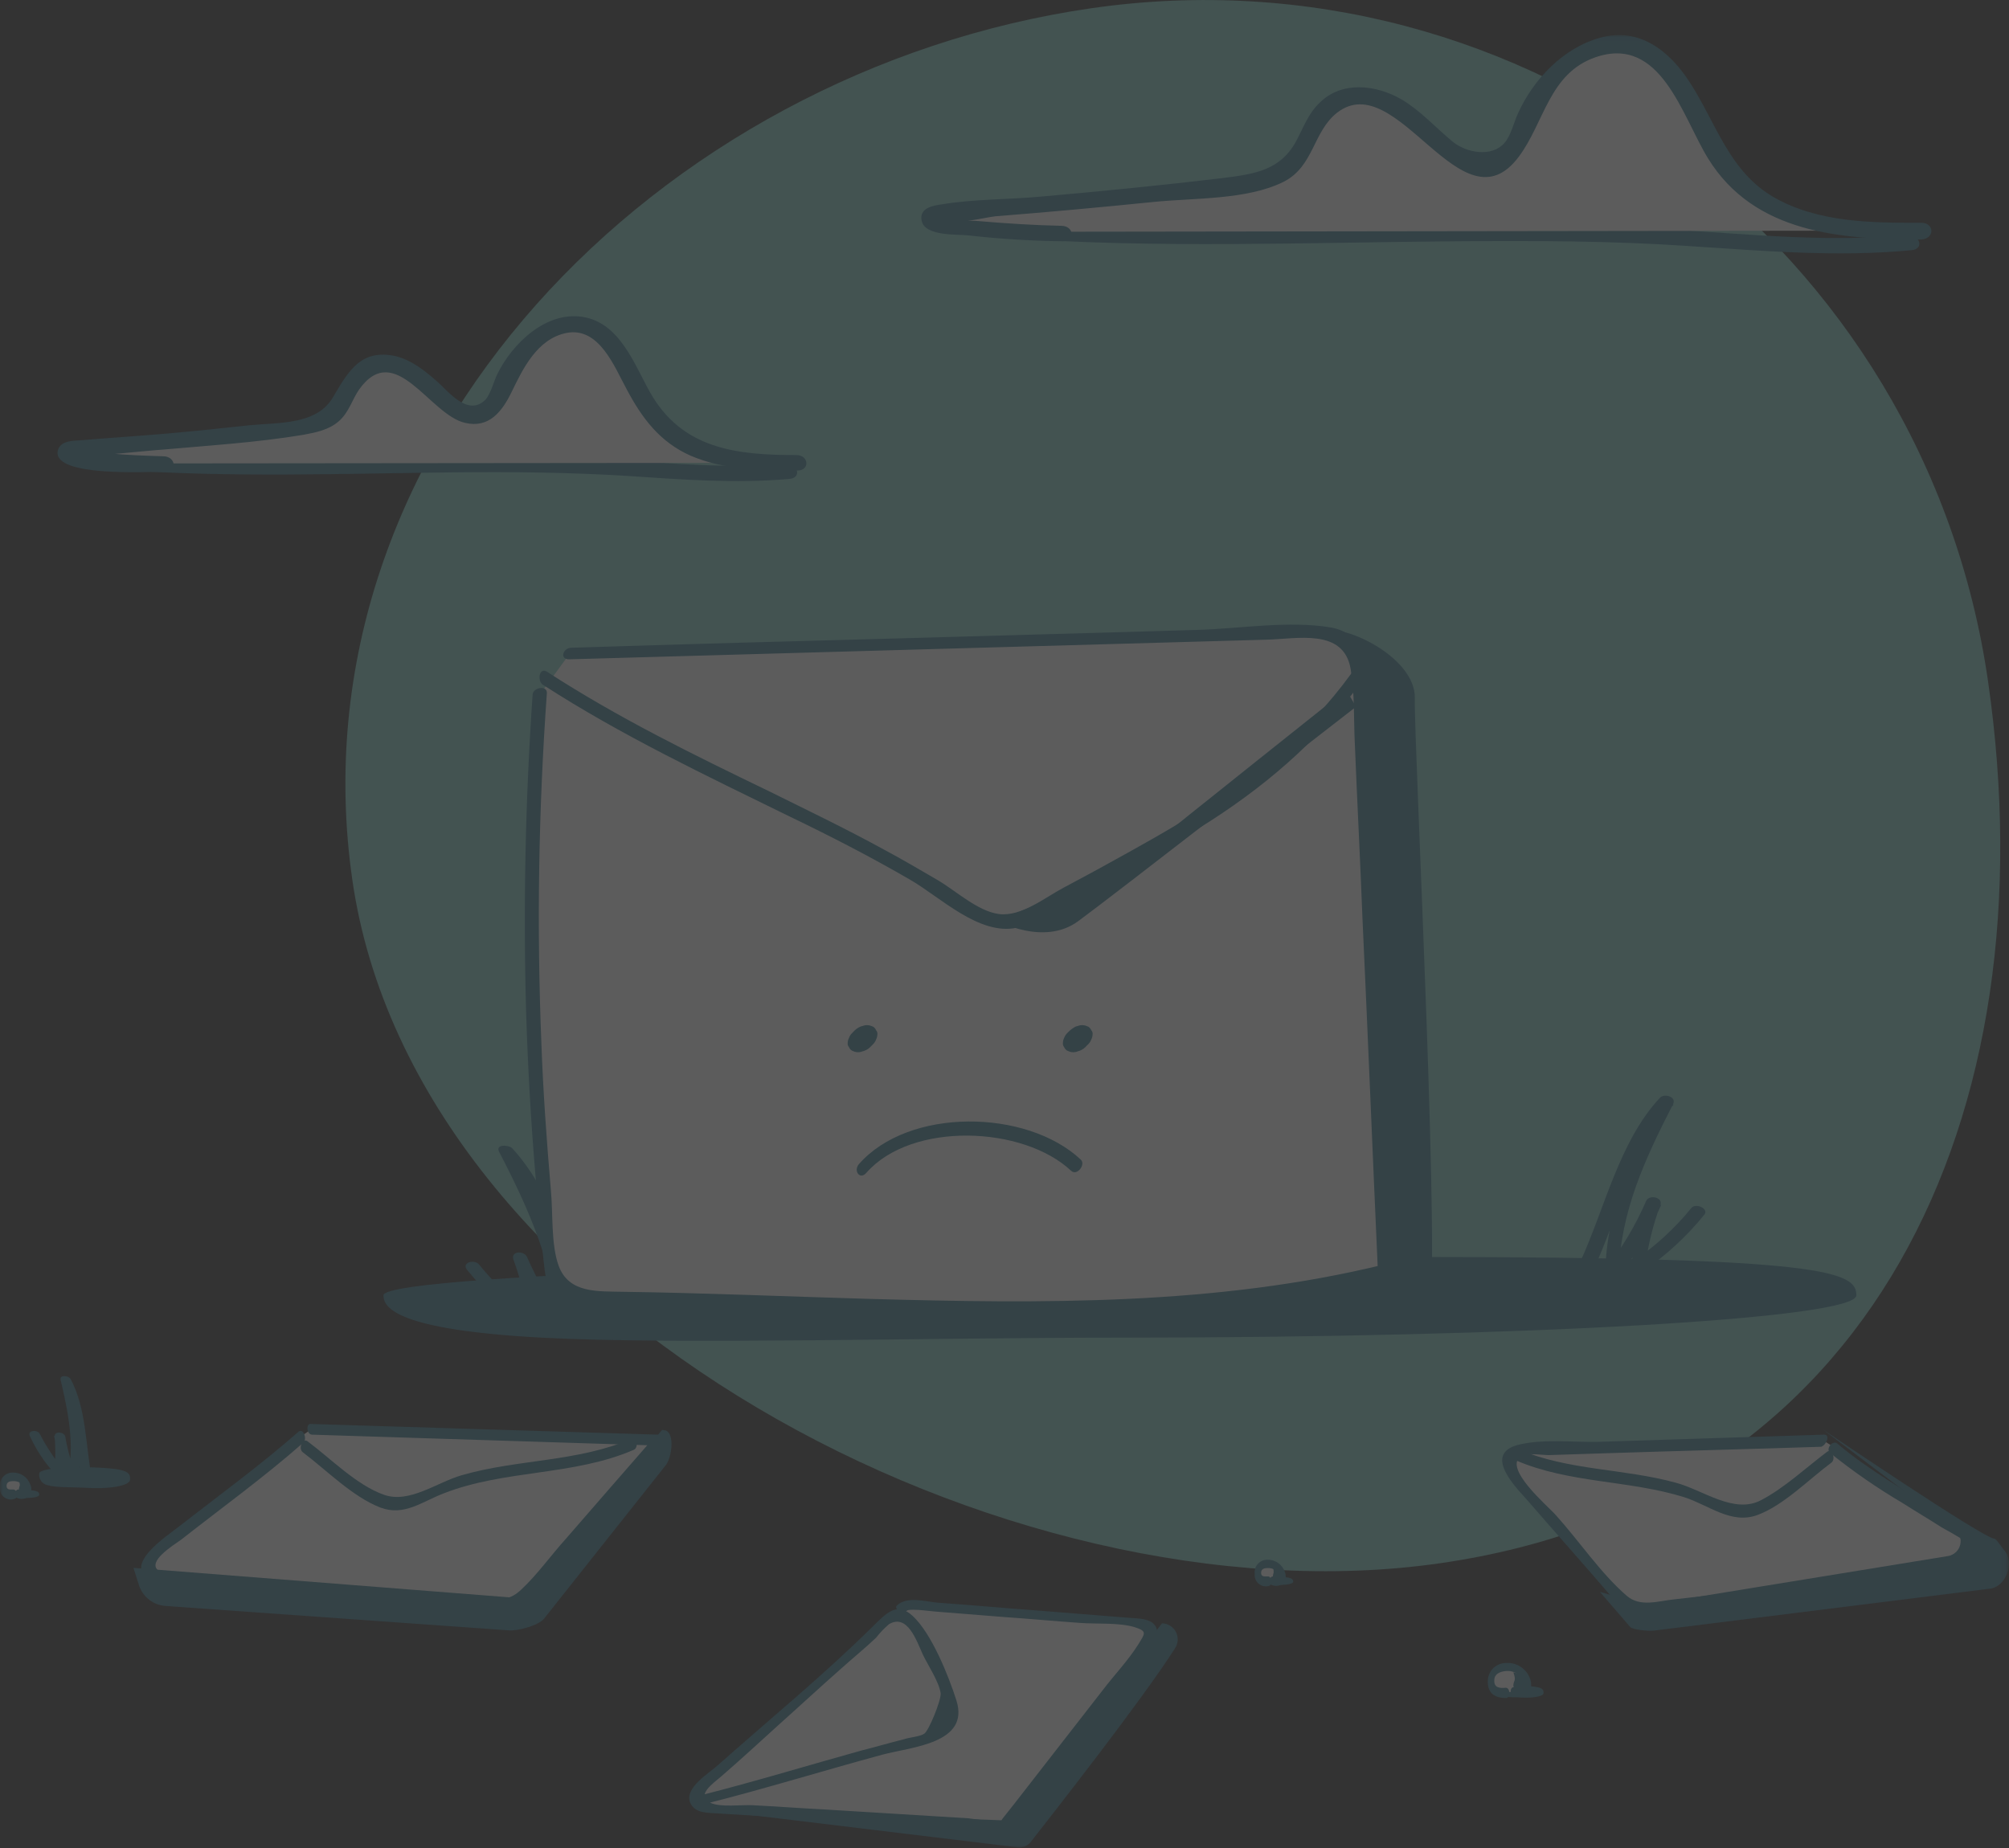 <svg width="350" height="322" viewBox="0 0 350 322" fill="none" xmlns="http://www.w3.org/2000/svg">
<rect x="0" y="0" width="350" height="322" fill="#333333" stroke="none"/>
<g opacity="0.2" clip-path="url(#clip0_891_589)">
<path d="M250.886 272.383C175.51 283.264 72.269 228.998 61.382 153.321C50.496 77.643 114.776 12.313 190.152 1.431C265.529 -9.451 335.462 43.079 346.358 118.756C357.254 194.433 326.263 261.558 250.886 272.383Z" fill="#80D0C7"/>
<mask id="mask0_891_589" style="mask-type:luminance" maskUnits="userSpaceOnUse" x="0" y="6" width="350" height="316">
<path d="M349.867 6.032H0.01V321.991H349.867V6.032Z" fill="white"/>
</mask>
<g mask="url(#mask0_891_589)">
<path d="M323.404 225.704C323.404 229.752 265.921 233.074 195.101 233.074C161.288 233.074 117.15 234.314 94.3 233.074C69.171 231.718 66.798 227.881 66.798 225.704C66.798 221.657 176.597 219.022 247.513 219.022C318.428 219.022 323.404 221.657 323.404 225.704Z" fill="#367C93"/>
<path d="M277.598 221.237C281.945 211.901 284.528 200.179 291.554 192.495C290.83 192.085 290.01 191.77 289.285 191.359C284.319 200.905 279.876 210.765 279.667 221.762C279.667 222.898 281.526 223.108 282.05 222.382C285.002 218.567 287.468 214.399 289.39 209.973L286.902 209.343C285.647 212.914 284.746 216.601 284.214 220.349C284.222 220.598 284.299 220.839 284.436 221.047C284.572 221.255 284.763 221.421 284.987 221.527C285.212 221.634 285.461 221.676 285.708 221.65C285.955 221.624 286.19 221.531 286.387 221.38C290.358 218.66 293.91 215.373 296.931 211.625C297.76 210.594 295.386 209.553 294.662 210.489C291.737 214.098 288.285 217.245 284.424 219.824C285.148 220.139 285.873 220.55 286.597 220.865C287.075 217.109 287.977 213.42 289.285 209.868C289.695 208.618 287.322 208.102 286.797 209.238C284.95 213.513 282.553 217.527 279.667 221.18C280.496 221.38 281.325 221.59 282.05 221.8C282.25 211.214 286.702 201.669 291.459 192.428C292.174 191.083 289.905 190.462 289.18 191.293C282.05 198.929 279.562 210.699 275.224 220.034C274.805 221.466 277.083 222.421 277.598 221.237Z" fill="#367C93"/>
<path d="M104.223 230.888C99.457 220.826 96.883 208.369 89.228 200.074C88.608 199.454 86.235 199.349 86.959 200.695C92.126 210.66 96.778 220.931 97.093 232.195C97.808 232.09 98.637 231.88 99.361 231.775C96.341 227.841 93.805 223.556 91.811 219.013C91.297 217.877 88.951 217.972 89.438 219.433C90.78 223.138 91.717 226.979 92.231 230.888C92.955 230.687 93.68 230.477 94.299 230.267C90.205 227.509 86.545 224.153 83.442 220.311C82.612 219.356 80.343 219.996 81.373 221.266C84.613 225.247 88.407 228.742 92.641 231.642C93.26 232.062 94.919 232.167 94.709 231.021C94.178 226.954 93.22 222.955 91.85 219.089C91.03 219.194 90.305 219.404 89.476 219.509C91.505 224.226 94.146 228.655 97.331 232.682C97.846 233.408 99.714 233.513 99.609 232.272C99.4 220.75 94.643 210.317 89.371 200.208C88.646 200.408 87.827 200.618 87.102 200.828C94.538 208.923 97.226 221.371 101.783 231.231C102.259 232.348 104.862 232.243 104.223 230.888Z" fill="#367C93"/>
<path d="M16.035 257.739C14.9 252.012 15.081 245.492 12.317 240.309C12.002 239.679 10.353 239.479 10.553 240.405C11.897 246.132 13.041 251.716 11.792 257.529C12.382 257.512 12.972 257.547 13.556 257.634C12.531 255.313 11.801 252.873 11.383 250.37C11.278 249.54 9.524 249.225 9.524 250.265C9.676 252.27 9.676 254.284 9.524 256.288C10.038 256.288 10.658 256.183 11.173 256.183C9.519 254.247 8.098 252.123 6.94 249.855C6.521 249.024 4.767 249.225 5.177 250.16C6.278 252.621 7.782 254.879 9.628 256.842C9.934 257.253 11.173 257.568 11.278 256.737C11.54 254.601 11.54 252.44 11.278 250.303C10.656 250.321 10.034 250.286 9.419 250.198C9.907 252.833 10.671 255.408 11.697 257.883C11.897 258.503 13.241 258.837 13.451 257.978C14.69 252.069 13.661 246.256 12.317 240.443C11.697 240.443 11.173 240.548 10.553 240.548C13.241 245.531 13.137 252.174 14.176 257.673C14.376 258.598 16.206 258.799 16.035 257.739Z" fill="#367C93"/>
<path d="M175.348 40.1C211.64 42.697 247.932 39.68 284.214 40.931C300.42 41.551 316.578 43.938 332.708 42.172" fill="white"/>
<path d="M175.148 41.418C201.296 43.327 227.455 42.248 253.718 42.038C267.264 41.943 280.705 41.943 294.137 42.869C307.064 43.699 319.99 44.845 333.012 43.594C335.396 43.394 334.357 40.73 332.288 40.902C318.942 42.248 305.72 40.902 292.383 40.072C279.99 39.241 267.464 39.241 255.062 39.346C228.494 39.556 201.926 40.692 175.453 38.821C173.184 38.516 172.869 41.208 175.148 41.418Z" fill="#367C93"/>
<path d="M334.767 40.177C323.327 40.177 310.477 39.652 302.622 31.357C297.55 25.963 295.587 18.384 291.039 12.571C289.181 10.185 286.597 8.008 283.594 7.493C280.801 6.968 277.808 8.008 275.425 9.459C271.329 11.9 268.109 15.576 266.225 19.959C264.471 23.902 262.917 29.094 258.37 29.094C257.315 29.075 256.283 28.789 255.367 28.264C249.991 25.4 246.683 19.749 240.896 17.363C239.091 16.605 237.114 16.354 235.177 16.637C228.456 17.888 228.656 25.457 224.424 29.094C222.145 31.061 218.942 31.586 215.844 31.891C198.265 33.972 180.572 35.624 163.013 36.769C162.76 36.755 162.512 36.842 162.323 37.011C162.135 37.181 162.021 37.418 162.007 37.671C161.993 37.924 162.08 38.173 162.249 38.361C162.418 38.55 162.655 38.664 162.908 38.678C170.207 39.717 177.566 40.285 184.938 40.377" fill="white"/>
<path d="M334.767 38.821C326.187 38.821 316.778 38.821 309.028 34.364C301.278 29.906 299 21.496 294.452 14.442C290.935 8.944 285.663 4.686 278.838 6.557C272.327 8.323 267.16 13.822 264.471 19.73C263.747 21.286 263.232 23.672 262.088 24.923C259.924 27.414 255.577 26.689 253.099 24.713C250.096 22.222 247.512 19.32 244.205 17.344C239.762 14.757 233.718 14.022 229.839 17.974C228.075 19.625 227.15 22.012 226.025 24.198C223.242 29.696 218.685 30.316 212.899 31.042C202.46 32.292 191.926 33.323 181.364 34.258C175.644 34.783 169.686 34.678 164.1 35.605C162.546 35.815 160.067 36.234 160.582 38.516C161.202 41.208 166.893 40.797 168.647 41.007C174.128 41.628 179.61 41.962 185.091 42.038C187.36 42.038 187.16 39.346 184.881 39.346C180.02 39.241 175.167 38.926 170.41 38.516C169.457 38.411 165.644 38.516 165.234 38.306C166.893 39.136 171.545 37.895 173.404 37.685C182.603 36.96 191.707 36.13 200.906 35.194C207.932 34.468 217.246 34.879 223.652 31.662C228.923 28.97 228.714 22.947 232.956 19.625C243.442 11.54 254.662 40.625 264.595 27.309C269.038 21.391 269.867 12.781 277.941 9.984C289.381 6.032 293.032 20.255 297.579 27.615C305.644 40.692 320.839 41.733 334.757 41.733C337.15 41.523 336.94 38.821 334.767 38.821Z" fill="#367C93"/>
<path d="M21.306 80.535C47.998 82.511 74.757 80.23 101.535 81.165C113.422 81.576 125.367 83.342 137.302 82.12" fill="white"/>
<path d="M21.201 81.891C40.534 83.237 59.867 82.511 79.199 82.301C89.228 82.196 99.218 82.301 109.285 82.922C118.694 83.552 128.103 84.277 137.512 83.447C139.886 83.237 138.856 80.583 136.787 80.746C126.968 81.7 117.245 80.746 107.531 80.125C98.532 79.6 89.542 79.505 80.543 79.6C60.801 79.705 41.153 80.555 21.439 79.19C19.237 79.085 18.932 81.786 21.201 81.891Z" fill="#367C93"/>
<path d="M138.856 80.641C130.382 80.641 120.973 80.335 115.186 74.102C111.459 70.159 110.01 64.556 106.702 60.308C105.253 58.542 103.499 56.882 101.22 56.567C99.087 56.383 96.951 56.892 95.129 58.017C92.145 59.825 89.768 62.484 88.303 65.654C87.064 68.518 85.92 72.393 82.517 72.393C81.748 72.398 80.994 72.183 80.343 71.773C76.416 69.692 73.928 65.492 69.695 63.726C68.349 63.193 66.888 63.016 65.453 63.21C60.486 64.165 60.687 69.749 57.598 72.441C55.939 73.901 53.566 74.207 51.287 74.522C38.37 76.078 25.339 77.328 12.317 78.149C12.137 78.149 11.965 78.221 11.838 78.348C11.711 78.475 11.64 78.647 11.64 78.827C11.64 79.007 11.711 79.179 11.838 79.306C11.965 79.433 12.137 79.505 12.317 79.505C17.685 80.281 23.099 80.696 28.523 80.746" fill="white"/>
<path d="M138.751 79.295C128.265 79.295 118.799 78.254 113.212 68.298C110.429 63.315 107.941 56.261 101.535 55.221C95.129 54.18 89.228 59.888 86.644 65.186C86.025 66.427 85.51 68.603 84.576 69.644C81.478 72.756 77.96 67.983 76.101 66.427C73.927 64.518 71.763 62.79 68.97 62.065C62.869 60.719 60.696 64.661 58.008 69.224C55.148 74.102 48.475 73.586 43.432 74.102C38.57 74.627 33.718 75.142 28.856 75.562C23.994 75.982 19.132 76.288 14.28 76.698C12.831 76.803 10.353 76.698 10.038 78.674C9.418 83.132 25.653 82.196 28.646 82.196C30.925 82.301 30.715 79.505 28.436 79.505C25.233 79.4 22.03 79.295 18.827 78.98C17.874 78.875 14.061 77.634 14.48 79.4C14.585 79.705 27.407 78.359 28.131 78.359C36.301 77.634 44.671 77.118 52.841 75.763C55.014 75.352 57.283 74.932 59.047 73.376C60.81 71.82 61.315 69.692 62.555 67.878C68.865 59.058 74.862 72.345 81.068 73.691C85.195 74.646 87.474 71.715 89.132 68.298C91.096 64.251 93.575 59.058 98.665 58.017C104.385 56.882 107.045 63.936 109.151 67.773C111.84 72.861 114.938 77.013 120.314 79.4C126.101 81.891 132.707 81.986 138.923 81.986C141.134 81.986 140.925 79.295 138.751 79.295Z" fill="#367C93"/>
<path d="M229.523 110.213C232.936 107.931 246.682 114.26 246.482 121.667C246.282 129.075 251.334 227.089 248.751 229.685C246.168 232.282 109.495 234.248 106.492 228.339C105.672 226.678 93.146 215.93 107.531 202.566C143.613 169.052 229.523 110.213 229.523 110.213Z" fill="#367C93"/>
<path d="M99.362 113.745C142.164 112.494 185.072 111.358 227.875 110.108C230.143 110.003 232.727 110.003 234.49 111.568C236.454 113.22 236.759 116.131 236.864 118.727C238.418 152.862 239.867 187.102 241.411 221.237C198.714 231.928 144.958 226.22 103.709 226.01C101.43 226.01 98.847 226.325 97.398 224.559C96.653 223.458 96.258 222.157 96.264 220.827C92.525 187.617 91.833 154.135 94.195 120.799" fill="white"/>
<path d="M99.142 114.88L220.524 111.463C225.901 111.358 234.061 109.382 235.3 116.541C236.025 120.694 235.825 125.257 236.025 129.409C236.444 139.68 236.978 149.96 237.369 160.127C238.322 180.669 239.133 201.115 240.057 221.657C240.477 221.237 240.782 220.703 241.201 220.311C212.04 227.471 181.44 227.156 151.592 226.325C137.217 225.915 122.85 225.285 108.475 225.084C104.137 224.979 99.075 225.39 97.312 220.512C95.968 216.78 96.359 211.281 95.968 207.339C95.243 198.824 94.624 190.319 94.319 181.814C93.496 161.474 93.815 141.103 95.272 120.799C95.377 119.348 92.898 119.758 92.793 121.009C91.522 139.464 91.144 157.918 91.659 176.373C91.964 185.919 92.488 195.464 93.308 205.01C93.728 209.783 94.137 214.555 94.652 219.223C94.967 221.715 94.967 224.721 97.341 226.277C99.104 227.423 101.583 227.108 103.442 227.108C107.159 227.108 110.887 227.213 114.5 227.318C122.364 227.518 130.219 227.833 138.074 228.043C154.719 228.559 171.258 229.084 187.912 228.664C205.901 228.148 223.89 226.592 241.459 222.335C241.771 222.27 242.054 222.102 242.261 221.858C242.468 221.615 242.588 221.309 242.603 220.989C241.049 186.845 240.324 152.605 238.046 118.47C237.741 114.107 236.702 110.165 231.85 109.334C224.509 108.094 216.025 109.544 208.685 109.755C191.735 110.27 174.671 110.709 157.722 111.205C138.389 111.721 118.952 112.246 99.619 112.866C98.122 112.809 97.398 114.88 99.142 114.88Z" fill="#367C93"/>
<path d="M94.605 119.329C108.256 128.149 122.936 135.098 137.503 142.238C144.633 145.665 151.669 149.292 158.475 153.235C163.756 156.251 170.572 163.095 177.188 161.644C182.984 160.298 188.875 155.621 194.042 152.824C199.762 149.712 205.482 146.495 211.001 142.964C221.754 136.014 231.163 127.691 238.399 117.028C239.123 115.988 237.674 114.165 236.74 115.472C229.4 126.259 219.686 134.563 208.723 141.408C203.661 144.624 198.389 147.536 193.118 150.438C190.525 151.889 187.846 153.301 185.253 154.695C181.945 156.451 177.913 159.773 173.985 159.258C170.267 158.733 166.54 155.211 163.337 153.34C160.134 151.469 157.14 149.712 154.033 148.051C147.417 144.414 140.687 141.198 134.014 137.885C120.763 131.49 107.636 125.056 95.329 117.066C93.88 116.131 93.575 118.727 94.605 119.329Z" fill="#367C93"/>
<path d="M236.244 123.147C236.244 123.147 193.756 156.184 187.798 160.537C181.84 164.89 173.737 160.432 173.737 160.432C173.737 160.432 194.414 152.347 199.686 148.023C204.957 143.699 234.509 120.178 234.509 120.178L236.244 123.147Z" fill="#367C93"/>
<path d="M317.503 250.914L264.881 252.47C264.446 252.485 264.024 252.623 263.664 252.868C263.305 253.113 263.022 253.456 262.849 253.856C262.676 254.256 262.62 254.697 262.688 255.128C262.756 255.559 262.945 255.961 263.232 256.288L283.251 279.198C283.495 279.476 283.798 279.695 284.138 279.839C284.478 279.983 284.846 280.048 285.215 280.028L344.138 273.537C344.613 273.489 345.063 273.298 345.427 272.989C345.791 272.679 346.053 272.266 346.177 271.804C346.301 271.342 346.282 270.853 346.122 270.402C345.962 269.951 345.669 269.56 345.282 269.28C337.322 263.677 325.015 257.042 319.543 252.165" fill="white"/>
<path d="M317.713 249.979L278.533 251.229C274.29 251.334 269.228 250.714 264.986 251.64C258.37 252.995 263.432 258.493 265.816 261.09C270.773 266.817 275.844 272.497 280.801 278.272C283.385 281.279 285.044 281.078 288.761 280.658C304.166 278.997 319.572 277.231 334.977 275.57C337.837 275.265 345.11 275.885 346.664 272.564C348.733 268.211 340.868 265.299 338.18 263.638C332.088 259.82 325.568 256.174 320.067 251.506C319.248 250.876 318.008 252.461 318.828 253.157C322.815 256.368 327.031 259.284 331.44 261.882C333.718 263.333 335.997 264.679 338.266 266.13C339.61 266.96 346.95 270.387 344.262 272.812C343.747 273.222 341.888 273.127 341.268 273.127L333.204 274.081C319.448 275.637 305.558 277.098 291.85 278.654C288.847 278.959 285.749 280.105 283.366 278.024C278.819 274.081 275.101 268.478 271.068 264.02C269.619 262.359 261.659 255.716 265.072 253.644C266.025 253.129 268.79 253.539 269.839 253.539L279.553 253.224C292.165 252.814 304.777 252.499 317.293 252.088C318.227 251.745 318.952 249.883 317.713 249.979Z" fill="#367C93"/>
<path d="M264.061 254.446C273.461 258.493 283.804 257.873 293.422 260.88C297.655 262.226 301.583 265.653 306.139 263.992C310.696 262.331 315.129 257.768 319.056 254.857C319.886 254.236 319.161 252.365 318.332 252.947C314.614 255.744 310.991 259.171 306.892 261.348C302.126 263.944 296.664 259.582 291.907 258.341C282.812 255.849 273.298 256.269 264.509 252.527C263.432 252.06 263.108 254.026 264.061 254.446Z" fill="#367C93"/>
<path d="M278.732 277.375L284.014 283.503C284.528 284.018 287.322 284.228 288.141 284.123L346.559 276.83C349.419 276.62 351.106 272.268 349.142 270.082C348.828 269.776 347.798 268.115 347.484 268.115C345.625 268.115 317.503 249.024 317.503 249.024L340.563 266.454C340.962 266.766 341.264 267.187 341.43 267.666C341.597 268.145 341.622 268.662 341.502 269.155C341.382 269.648 341.123 270.096 340.755 270.445C340.387 270.794 339.926 271.029 339.428 271.122L286.797 279.694L278.732 277.375Z" fill="#367C93"/>
<path d="M54.385 248.948L114.872 250.809L90.782 278.415C90.424 278.812 89.98 279.121 89.485 279.32C88.989 279.518 88.454 279.601 87.922 279.561L27.131 274.578C26.767 274.532 26.424 274.383 26.143 274.147C25.862 273.911 25.655 273.6 25.546 273.249C25.438 272.899 25.432 272.524 25.531 272.171C25.629 271.817 25.827 271.5 26.101 271.256C33.956 264.822 46.368 255.792 52.46 250.256" fill="white"/>
<path d="M54.386 249.979L114.872 251.888C114.662 251.267 114.452 250.647 114.252 250.122C108.98 256.145 103.766 262.159 98.532 268.182C95.949 271.046 93.575 274.406 90.782 277.002C88.876 278.768 87.579 278.663 85.301 278.453C67.188 277.002 49.219 275.446 31.125 273.995C30.401 273.89 28.265 274.196 27.617 273.68C25.549 272.124 30.096 269.318 31.545 268.287C38.675 262.684 46.016 257.386 52.841 251.372C53.566 250.752 52.841 248.776 52.012 249.463C45.396 255.277 38.265 260.46 31.335 265.863C29.266 267.524 20.477 273.127 26.893 275.609C28.647 276.239 31.125 276.029 32.889 276.134L47.875 277.375L81.373 280.181C83.494 280.504 85.634 280.676 87.779 280.696C90.992 280.486 92.431 277.9 94.452 275.714C101.373 267.724 108.408 259.734 115.329 251.745C115.749 251.229 115.539 249.979 114.71 249.979L54.233 248.117C53.251 247.907 53.385 249.979 54.386 249.979Z" fill="#367C93"/>
<path d="M110.01 250.714C100.601 254.761 90.162 254.236 80.458 257.042C76.111 258.283 71.354 262.016 66.912 260.46C62.145 258.799 57.607 254.131 53.566 251.124C52.736 250.504 51.907 252.365 52.736 253.033C56.873 256.145 61.421 260.813 66.282 262.684C70.42 264.24 73.518 261.643 77.341 260.193C87.989 256.04 99.876 257.186 110.429 252.613C111.249 252.27 111.049 250.294 110.01 250.714Z" fill="#367C93"/>
<path d="M116.006 249.253C117.56 249.883 117.045 253.931 116.006 255.277L94.814 282.004C93.861 283.255 90.162 284.19 88.713 284.085L28.856 279.828C27.807 279.76 26.802 279.378 25.973 278.731C25.143 278.084 24.527 277.202 24.204 276.2L23.251 273.184L90.763 278.482L115.348 249.148L116.006 249.253Z" fill="#367C93"/>
<path d="M188.275 202.041C178.866 193.221 158.294 192.915 149.61 202.871C148.656 204.017 149.819 205.678 150.954 204.332C158.809 195.407 178.246 196.132 186.626 204.017C187.655 204.952 189.209 202.871 188.275 202.041Z" fill="#367C93"/>
<path d="M148.713 179.733L148.408 180.048C148.174 180.281 147.997 180.565 147.893 180.878C147.761 181.136 147.69 181.42 147.683 181.709C147.662 181.838 147.67 181.97 147.706 182.095C147.743 182.221 147.807 182.337 147.893 182.434C147.995 182.691 148.175 182.908 148.408 183.055C148.608 183.16 148.713 183.16 148.923 183.265C149.294 183.37 149.686 183.37 150.057 183.265C150.267 183.16 150.477 183.16 150.677 183.055C151.12 182.876 151.513 182.591 151.821 182.224L152.126 181.919C152.358 181.684 152.534 181.4 152.641 181.088C152.771 180.83 152.842 180.547 152.85 180.258C152.873 180.129 152.866 179.997 152.829 179.871C152.793 179.745 152.728 179.629 152.641 179.532C152.54 179.273 152.36 179.052 152.126 178.902C151.926 178.797 151.821 178.797 151.611 178.702C151.24 178.597 150.847 178.597 150.477 178.702C150.267 178.797 150.057 178.797 149.857 178.902C149.421 179.095 149.031 179.378 148.713 179.733Z" fill="#367C93"/>
<path d="M186.206 179.733L185.892 180.048C185.664 180.286 185.489 180.569 185.377 180.878C185.248 181.136 185.18 181.42 185.177 181.709C185.159 181.837 185.168 181.967 185.202 182.092C185.237 182.217 185.296 182.333 185.377 182.434C185.485 182.687 185.664 182.902 185.892 183.055C186.101 183.16 186.206 183.16 186.416 183.265C186.787 183.37 187.18 183.37 187.55 183.265C187.76 183.16 187.96 183.16 188.17 183.055C188.611 182.877 189.001 182.591 189.304 182.224L189.619 181.919C189.848 181.682 190.023 181.399 190.134 181.088C190.264 180.83 190.335 180.547 190.344 180.258C190.366 180.129 190.359 179.997 190.323 179.871C190.286 179.745 190.222 179.629 190.134 179.532C190.027 179.277 189.848 179.058 189.619 178.902C189.409 178.797 189.304 178.797 189.104 178.702C188.73 178.597 188.334 178.597 187.96 178.702C187.76 178.797 187.55 178.797 187.341 178.902C186.925 179.124 186.543 179.404 186.206 179.733Z" fill="#367C93"/>
<path d="M157.293 280.076C157.703 279.761 157.913 279.561 157.913 279.561L199.371 282.768C199.661 282.79 199.94 282.89 200.178 283.059C200.415 283.227 200.602 283.457 200.719 283.724C200.835 283.991 200.877 284.285 200.84 284.574C200.802 284.863 200.687 285.136 200.506 285.364L175.072 318.048L123.07 314.936C122.719 314.893 122.386 314.753 122.11 314.532C121.833 314.31 121.624 314.016 121.505 313.682C121.387 313.348 121.363 312.988 121.437 312.641C121.512 312.294 121.681 311.975 121.926 311.72L138.475 296.991C142.917 292.943 147.36 288.896 151.916 284.954C152.736 284.228 155.634 280.696 156.769 280.801C159.457 281.011 163.699 292.256 165.043 294.709C165.873 296.265 166.692 298.127 166.178 299.788C165.453 301.764 163.184 302.489 161.116 303.005C147.16 306.431 136.816 310.059 122.86 313.505" fill="white"/>
<path d="M158.085 280.591C158.085 280.591 158.189 280.486 159.124 280.486C160.363 280.486 161.707 280.696 162.937 280.801L174.929 281.756C179.371 282.061 183.823 282.481 188.275 282.787C191.135 282.997 194.891 282.691 197.684 283.522C199.962 284.247 199.438 284.658 198.304 286.529C196.55 289.326 194.062 291.922 192.098 294.518L176.597 314.44C175.968 315.27 175.253 316.101 174.624 316.931C174.004 317.972 174.624 317.237 174.834 317.237C173.08 317.552 170.601 317.036 168.733 316.826L143.404 315.27C139.267 315.06 135.234 314.755 131.106 314.545C129.2 314.44 125.52 314.956 123.766 314.125C121.078 312.884 124.281 310.708 125.73 309.457C129.038 306.594 132.346 303.549 135.549 300.637C139.267 297.315 142.889 293.955 146.607 290.681C148.571 288.915 150.744 287.149 152.603 285.383C153.283 284.516 154.046 283.716 154.881 282.997C158.085 281.136 159.648 285.803 160.773 288.295C161.602 290.051 163.566 292.962 163.881 295.034C163.976 296.284 161.812 301.573 161.021 302.088C160.229 302.604 158.437 302.718 157.503 303.043C155.024 303.663 152.546 304.398 150.058 305.019C140.754 307.605 131.554 310.412 122.146 312.798C120.801 313.113 122.041 314.459 123.099 314.249C133.328 311.653 143.461 308.522 153.699 305.744C158.656 304.398 169 303.835 166.626 296.303C165.282 292.046 162.279 284.572 159 281.565C156.207 278.969 154.348 281.155 151.974 283.474C143.49 291.874 134.081 299.558 125.091 307.548C123.642 308.894 119.2 311.49 120.229 314.077C121.059 316.053 123.432 315.843 125.196 315.986C134.91 316.607 144.634 317.132 154.348 317.752C159.209 318.067 163.966 318.373 168.819 318.583C170.477 318.688 173.27 319.413 174.92 318.888C176.569 318.363 177.713 316.025 178.733 314.64C181.84 310.698 184.939 306.651 188.037 302.709C191.135 298.766 194.348 294.509 197.57 290.462C198.609 289.116 201.602 286.519 201.602 284.543C201.602 281.746 198.085 282.061 196.226 281.851L180.515 280.601C174.796 280.191 169.076 279.646 163.356 279.255C161.183 279.045 158.075 278.11 156.321 279.675C155.501 280.381 157.36 281.212 158.085 280.591Z" fill="#367C93"/>
<path d="M122.975 315.309L177.407 321.895C177.82 321.926 178.234 321.855 178.613 321.688C178.991 321.522 179.324 321.265 179.581 320.941C183.299 316.168 198.809 296.447 204.7 287.216C204.982 286.799 205.146 286.313 205.174 285.81C205.203 285.307 205.095 284.805 204.863 284.358C204.631 283.911 204.282 283.536 203.854 283.271C203.426 283.006 202.934 282.862 202.431 282.854L175.882 317.218L122.975 315.309Z" fill="#367C93"/>
<path d="M22.65 257.873C22.545 258.904 18.932 259.534 14.585 259.219C12.517 259.114 9.724 259.219 8.38 258.799C7.901 258.728 7.47 258.47 7.181 258.082C6.891 257.694 6.767 257.207 6.835 256.728C6.94 255.687 13.756 255.487 18.103 255.773C22.45 256.059 22.755 256.728 22.65 257.873Z" fill="#367C93"/>
<path d="M225.291 275.609C225.291 276.029 223.842 276.239 222.079 276.134C221.249 276.125 220.42 276.054 219.6 275.924C219.413 275.887 219.245 275.781 219.131 275.628C219.016 275.474 218.963 275.284 218.981 275.093C218.981 274.683 221.669 274.683 223.423 274.778C225.177 274.874 225.291 275.198 225.291 275.609Z" fill="#367C93"/>
<path d="M220.839 275.408C220.592 275.494 220.326 275.511 220.071 275.455C219.815 275.399 219.58 275.274 219.39 275.093C219.185 274.786 219.078 274.423 219.085 274.053C219.048 273.72 219.121 273.384 219.295 273.098C219.46 272.839 219.689 272.626 219.959 272.481C220.229 272.335 220.533 272.262 220.839 272.268C221.527 272.253 222.198 272.472 222.746 272.888C223.011 273.093 223.217 273.364 223.345 273.674C223.472 273.984 223.515 274.322 223.47 274.654C223.442 274.806 223.373 274.948 223.27 275.064C223.229 275.105 223.179 275.135 223.125 275.153C223.071 275.171 223.013 275.177 222.956 275.169C222.585 275.261 222.203 275.297 221.821 275.274" fill="white"/>
<path d="M220.839 274.683C220.324 274.683 219.705 274.778 219.705 274.053C219.705 273.327 220.324 273.222 220.839 273.222C221.355 273.199 221.864 273.347 222.288 273.642C222.498 273.747 222.908 274.158 222.803 274.473C222.698 274.788 222.183 274.683 221.85 274.683C221.02 274.578 221.02 276.134 221.745 276.239C222.072 276.342 222.42 276.358 222.754 276.284C223.089 276.21 223.398 276.05 223.651 275.819C223.832 275.548 223.945 275.237 223.982 274.913C224.018 274.59 223.977 274.262 223.861 273.957C223.652 273.304 223.235 272.736 222.674 272.342C222.113 271.947 221.439 271.747 220.753 271.771C220.442 271.774 220.134 271.843 219.851 271.974C219.568 272.104 219.316 272.294 219.111 272.529C218.907 272.765 218.754 273.041 218.665 273.34C218.575 273.639 218.549 273.953 218.589 274.263C218.559 274.58 218.607 274.9 218.728 275.195C218.848 275.489 219.039 275.75 219.283 275.955C219.527 276.16 219.817 276.302 220.128 276.37C220.439 276.438 220.761 276.429 221.068 276.344C221.773 276.134 221.564 274.578 220.839 274.683Z" fill="#367C93"/>
<path d="M221.774 273.127C221.872 273.435 221.907 273.759 221.879 274.081C221.774 274.291 221.669 274.912 221.879 274.912C222.325 274.965 222.776 274.965 223.223 274.912C223.196 274.457 223.126 274.007 223.013 273.566C222.618 273.372 222.202 273.225 221.774 273.127Z" fill="#367C93"/>
<path d="M6.836 260.46C6.836 260.88 5.387 261.09 3.623 260.985C2.793 260.976 1.965 260.905 1.145 260.775C0.957 260.738 0.79 260.632 0.675 260.479C0.561 260.325 0.507 260.135 0.525 259.944C0.525 259.534 3.213 259.534 4.967 259.629C6.721 259.725 6.836 260.049 6.836 260.46Z" fill="#367C93"/>
<path d="M2.384 260.364C2.139 260.445 1.877 260.458 1.626 260.402C1.374 260.347 1.142 260.225 0.954 260.049C0.741 259.745 0.631 259.38 0.639 259.009C0.604 258.676 0.678 258.341 0.849 258.054C1.015 257.796 1.244 257.585 1.514 257.44C1.784 257.294 2.087 257.22 2.393 257.224C3.081 257.217 3.751 257.438 4.3 257.854C4.555 258.071 4.751 258.35 4.869 258.664C4.987 258.978 5.024 259.316 4.977 259.648C4.951 259.806 4.878 259.953 4.767 260.068C4.726 260.108 4.676 260.139 4.622 260.157C4.567 260.175 4.509 260.181 4.452 260.173C4.08 260.256 3.699 260.291 3.318 260.278" fill="white"/>
<path d="M2.288 259.534C1.764 259.534 1.144 259.629 1.144 258.904C1.144 258.178 1.764 258.073 2.288 258.073C2.801 258.05 3.307 258.198 3.728 258.493C3.937 258.598 4.347 259.009 4.252 259.324C4.157 259.639 3.623 259.534 3.299 259.534C2.469 259.429 2.469 260.985 3.194 261.09C3.521 261.189 3.868 261.202 4.202 261.128C4.535 261.055 4.845 260.897 5.1 260.67C5.292 260.395 5.412 260.076 5.449 259.742C5.485 259.408 5.438 259.071 5.31 258.761C5.101 258.11 4.685 257.545 4.126 257.152C3.567 256.759 2.895 256.56 2.212 256.584C1.893 256.579 1.576 256.644 1.284 256.774C0.992 256.904 0.732 257.096 0.522 257.337C0.311 257.577 0.156 257.861 0.066 258.168C-0.024 258.475 -0.047 258.798 0 259.114C-0.043 259.434 -0.004 259.76 0.113 260.061C0.229 260.362 0.42 260.628 0.668 260.835C0.916 261.042 1.212 261.183 1.528 261.244C1.845 261.305 2.172 261.285 2.479 261.185C3.213 261.09 3.108 259.534 2.288 259.534Z" fill="#367C93"/>
<path d="M3.317 257.968C3.317 257.968 3.527 258.703 3.422 258.923C3.317 259.142 3.213 259.753 3.422 259.753C3.869 259.806 4.32 259.806 4.766 259.753C4.74 259.299 4.67 258.848 4.557 258.408C4.155 258.23 3.741 258.083 3.317 257.968Z" fill="#367C93"/>
<path d="M268.914 295.015C268.914 295.635 266.75 295.969 264.262 295.74C263.05 295.757 261.84 295.654 260.649 295.435C259.696 295.12 259.696 294.604 259.696 294.289C259.696 293.669 263.728 293.564 266.311 293.774C268.895 293.984 268.914 294.394 268.914 295.015Z" fill="#367C93"/>
<path d="M262.403 294.805C262.033 294.903 261.646 294.917 261.27 294.846C260.893 294.775 260.538 294.621 260.229 294.394C259.911 293.976 259.731 293.469 259.714 292.943C259.681 292.481 259.753 292.018 259.924 291.588C260.179 291.217 260.516 290.912 260.911 290.696C261.305 290.48 261.744 290.361 262.193 290.347C263.172 290.346 264.122 290.683 264.881 291.301C265.245 291.623 265.529 292.025 265.71 292.476C265.89 292.927 265.962 293.414 265.92 293.898C265.897 294.137 265.785 294.359 265.606 294.518C265.501 294.623 265.406 294.623 265.196 294.728C264.654 294.863 264.091 294.895 263.537 294.824" fill="white"/>
<path d="M262.298 294.079C261.268 294.184 260.229 294.079 260.334 292.733C260.334 291.693 261.287 291.282 262.24 291.177C262.642 291.119 263.052 291.144 263.444 291.251C263.836 291.358 264.202 291.544 264.519 291.798C264.929 292.113 265.548 292.752 265.472 293.249C265.367 294.079 264.328 293.974 263.813 293.974C262.984 293.879 262.984 295.435 263.709 295.54C264.433 295.645 265.672 295.74 266.292 295.015C266.522 294.667 266.67 294.272 266.725 293.858C266.78 293.444 266.739 293.024 266.607 292.628C266.323 291.744 265.75 290.981 264.98 290.461C264.211 289.942 263.29 289.697 262.364 289.765C261.938 289.764 261.516 289.85 261.124 290.017C260.732 290.184 260.377 290.429 260.081 290.736C259.786 291.044 259.555 291.408 259.404 291.807C259.252 292.206 259.183 292.631 259.199 293.058C259.199 295.129 260.544 295.922 262.507 295.855C263.232 295.54 263.022 294.012 262.298 294.079Z" fill="#367C93"/>
<path d="M263.642 291.387C263.642 291.387 264.061 292.418 263.852 292.838C263.642 293.258 263.537 293.974 263.852 294.079C264.505 294.133 265.162 294.133 265.815 294.079C265.746 293.384 265.641 292.692 265.501 292.008C265.501 291.798 263.642 291.387 263.642 291.387Z" fill="#367C93"/>
</g>
</g>
<defs>
<clipPath id="clip0_891_589">
<rect width="350" height="322" fill="white"/>
</clipPath>
</defs>
</svg>
